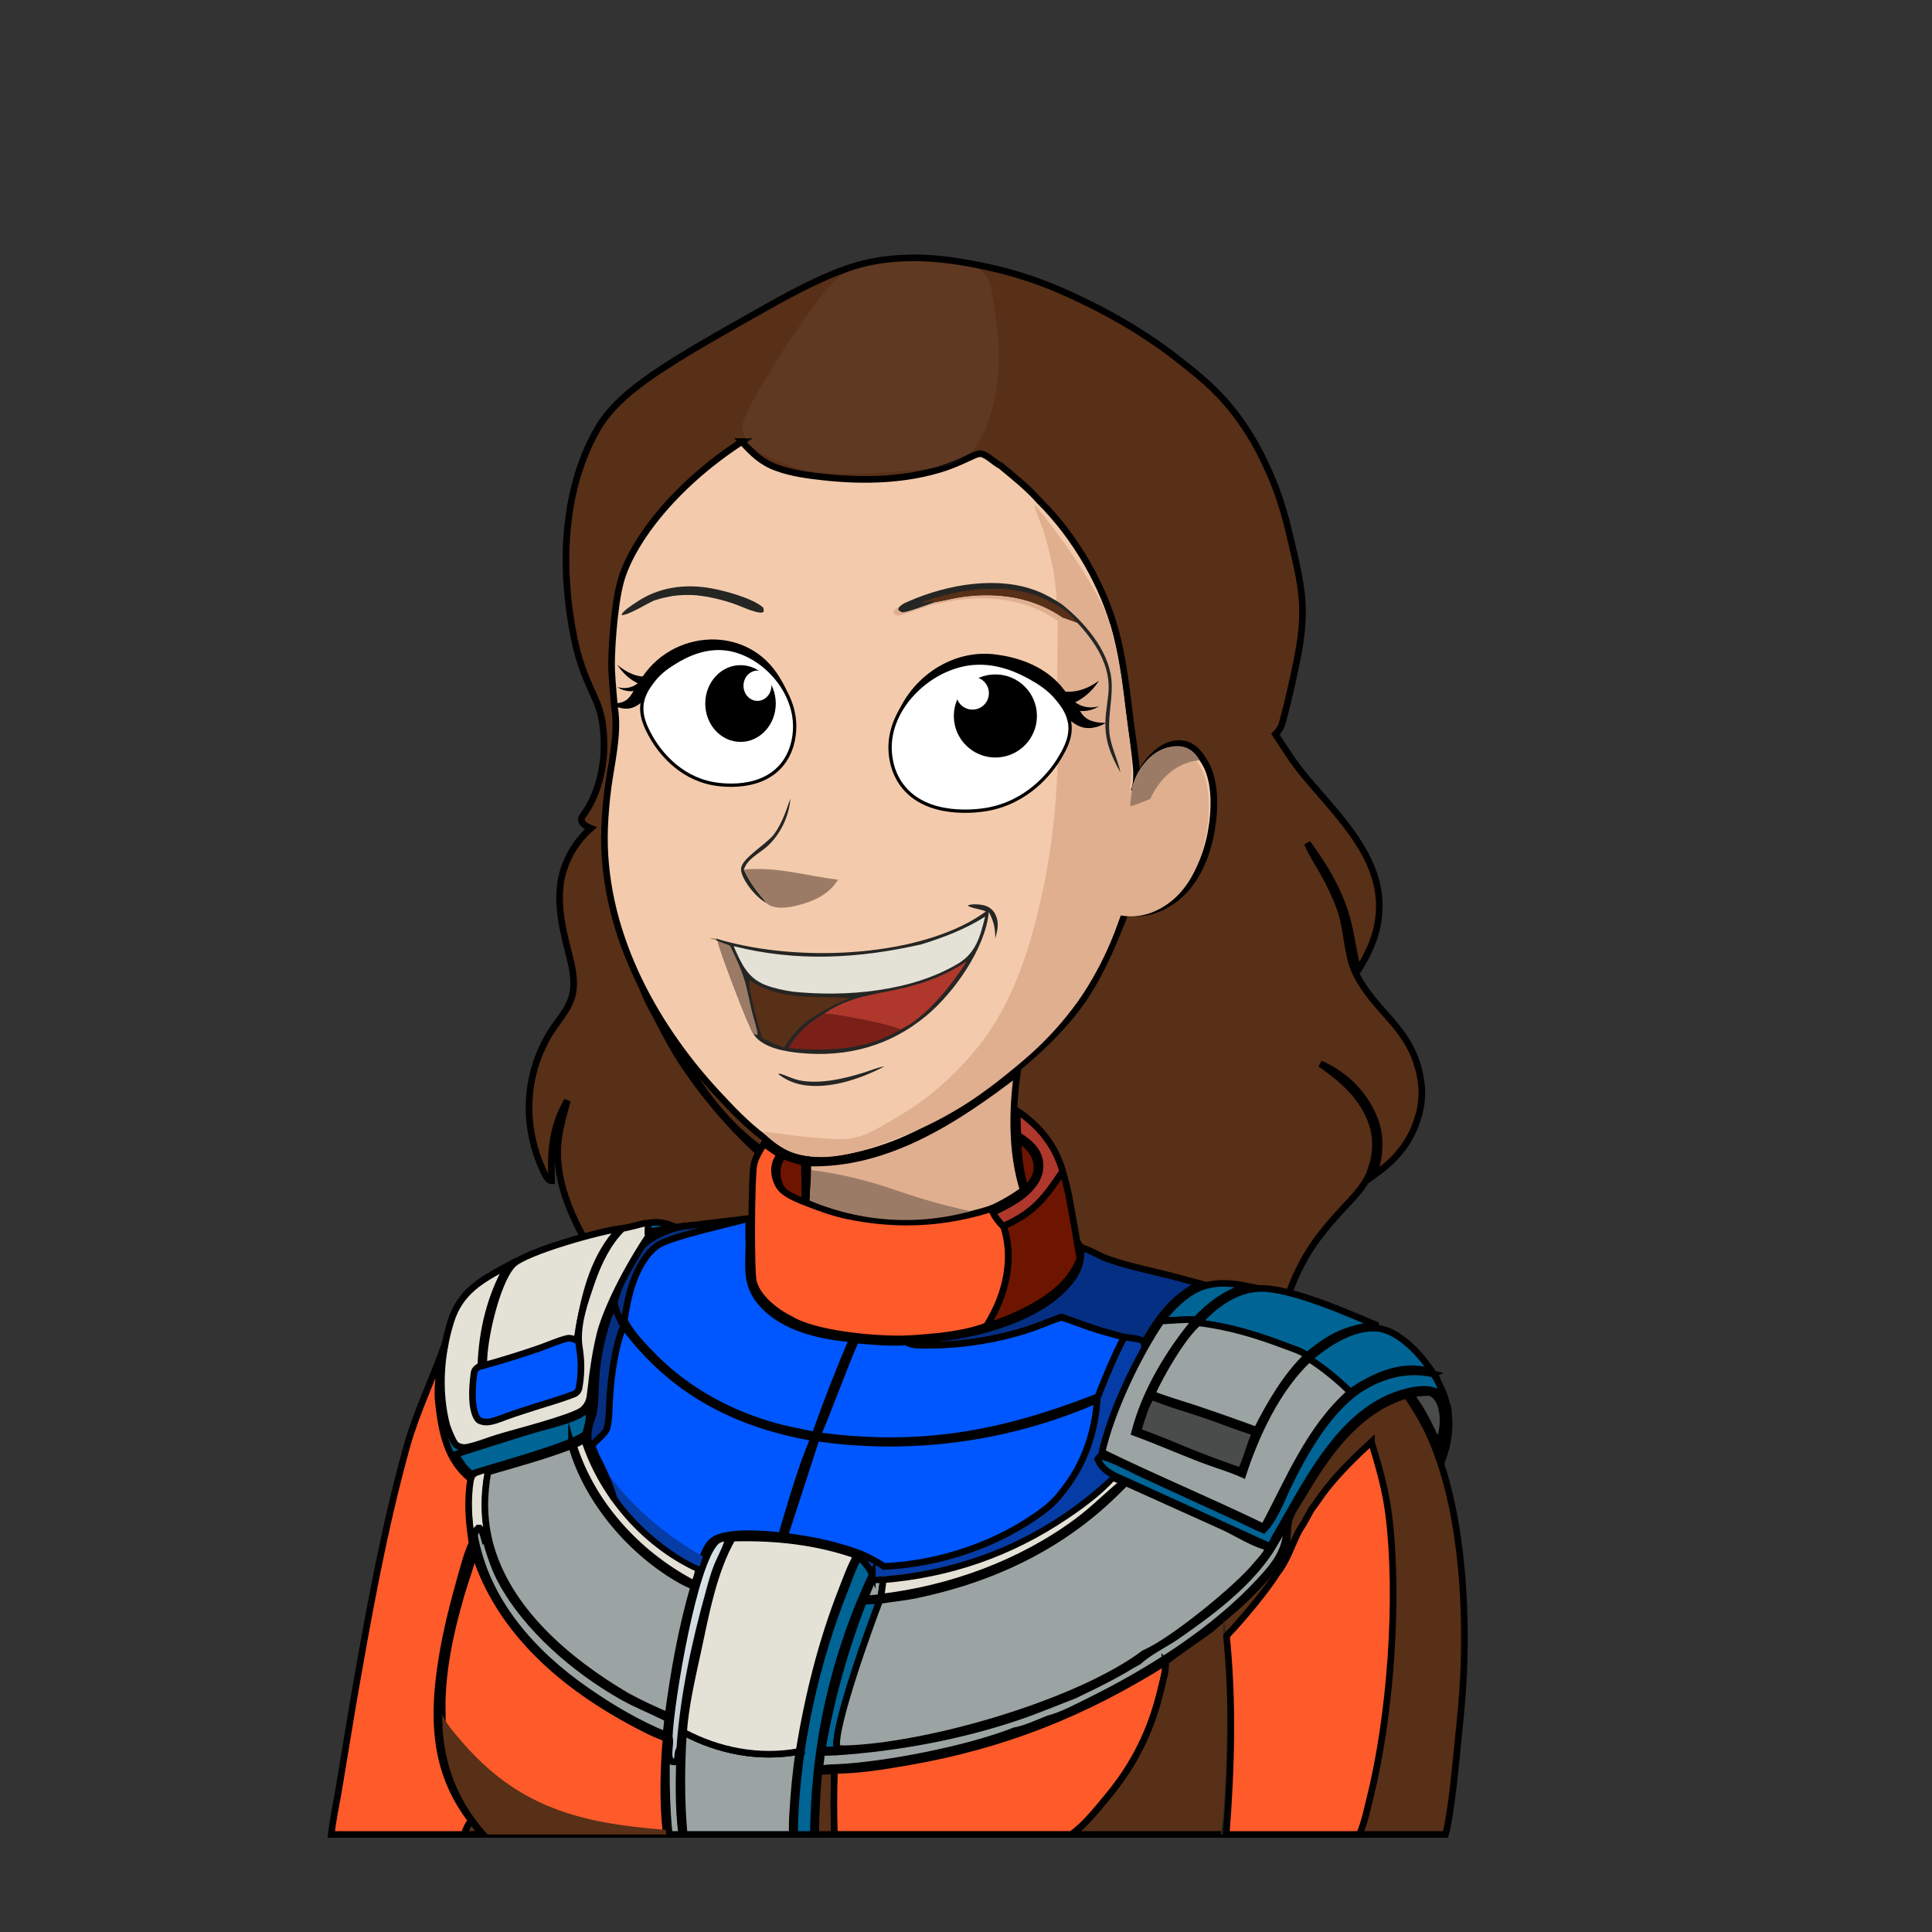 <svg width="292" height="292" viewBox="0 0 292 292" fill="none" xmlns="http://www.w3.org/2000/svg">
<rect x="0" y="0" width="292" height="292" fill="#333333" stroke="none"/>
<g clip-path="url(#clip0_273_1202)">
<mask id="mask0_273_1202" style="mask-type:luminance" maskUnits="userSpaceOnUse" x="0" y="0" width="292" height="292">
<path d="M292 0H0V292H292V0Z" fill="white"/>
</mask>
<g mask="url(#mask0_273_1202)">
<path d="M214.62 162.54C213.14 155.1 207.76 153.07 204.82 146.92C203.57 144.3 203.63 140.35 202.56 137.37C201.83 135.32 200.88 133.39 199.8 131.5C199.07 130.22 198.21 128.94 197.65 127.58C197.63 127.53 197.61 127.48 197.59 127.43C200.36 131.18 202.72 135.17 203.8 139.75C204.32 141.95 204.57 144.21 205.21 146.38L205.28 146.62C206.57 144.61 207.7 142.27 208.17 139.91C210.09 130.35 202.32 123.56 196.9 116.92C195.38 115.06 194.09 112.99 192.77 110.97C193.26 110.47 193.6 109.96 193.75 109.44C193.79 109.32 194.47 106.93 195.19 103.66C196.03 99.86 196.66 97.02 196.82 93.91C197.03 89.89 196.37 87.05 195.19 81.99C194.42 78.68 193.54 74.97 191.4 70.43C190.54 68.6 189.12 65.63 186.52 62.3C183.65 58.61 180.85 56.49 177.67 53.99C176.45 53.04 171.81 49.48 164.85 46.04C161.29 44.28 156.08 41.76 148.78 40.26C145.34 39.56 140.33 38.53 134.33 39.18C129.74 39.68 125.37 41.07 115.91 46.4C101.06 54.78 93.64 58.96 90.23 64.95C84.64 74.75 85.5 86.05 85.72 88.91C86.15 94.65 87.33 98.8 87.33 98.8C89.08 104.96 90.79 105.7 91.2 110.51C91.32 111.98 91.62 116.09 89.7 120.5C88.6 123.02 87.8 123.28 87.87 123.94C87.92 124.43 88.42 124.84 89.29 125.18C87.65 126.63 86.35 128.41 85.47 130.65C83.83 134.81 84.74 139.33 85.81 143.5C86.3 145.42 86.84 147.37 86.67 149.37C86.44 152.12 84.54 153.88 83.16 156.09C83.05 156.28 82.93 156.47 82.82 156.66C82.71 156.85 82.6 157.04 82.5 157.24C82.4 157.43 82.3 157.63 82.2 157.83C82.1 158.03 82.01 158.23 81.92 158.43C81.83 158.63 81.74 158.83 81.65 159.03C81.56 159.23 81.48 159.44 81.4 159.64C81.32 159.84 81.24 160.05 81.17 160.26C81.1 160.47 81.03 160.68 80.96 160.89C80.89 161.1 80.83 161.31 80.77 161.52C80.71 161.73 80.65 161.94 80.6 162.16C80.55 162.37 80.5 162.59 80.45 162.8C80.4 163.01 80.36 163.23 80.32 163.45C80.28 163.67 80.24 163.88 80.21 164.1C80.18 164.32 80.14 164.53 80.12 164.75C80.09 164.97 80.07 165.19 80.05 165.41C80.03 165.63 80.01 165.85 80 166.07C79.99 166.29 79.97 166.51 79.97 166.73C79.97 166.95 79.96 167.17 79.96 167.39C79.96 167.61 79.96 167.83 79.96 168.05C79.96 168.27 79.97 168.49 79.99 168.71C80 168.93 80.02 169.15 80.04 169.37C80.06 169.59 80.08 169.81 80.11 170.03C80.14 170.25 80.16 170.47 80.2 170.68C80.23 170.9 80.27 171.11 80.31 171.33C80.35 171.55 80.39 171.76 80.44 171.98C80.49 172.2 80.53 172.41 80.59 172.62C80.64 172.83 80.7 173.05 80.75 173.26C80.81 173.47 80.87 173.68 80.93 173.89C80.99 174.1 81.06 174.31 81.13 174.52C81.2 174.73 81.27 174.94 81.35 175.14C81.43 175.35 81.51 175.55 81.59 175.75C81.67 175.95 81.76 176.16 81.85 176.36C82.12 176.98 82.55 178.17 83.2 178.46H83.36V177.33C83.18 173.5 83.74 169.67 85.75 166.35C85.26 168.17 84.71 170 84.45 171.87C83.68 177.43 85.79 182.64 88.41 187.4C88.6 187.73 88.81 187.94 88.78 188.33C88.83 189.25 88.93 190.12 89.23 191C91.47 190.2 94.05 190.02 96.18 188.98C98.19 188.01 98.38 186.91 100.38 186.02C101.96 185.31 102.86 185.39 106.42 185.06C111.08 184.63 113.43 184.4 114.52 183.64C115.63 182.86 117.21 181.09 117.45 176.46C112.03 172.38 105.84 165.12 102.28 159.28C100.71 156.71 99.44 154 97.98 151.37C94.12 142.54 92.58 135.15 93.42 126.05C95.62 150.88 106.75 172.72 122.61 177.51C132.25 180.42 143.93 179.29 155.72 170.79C155.68 171.71 156.47 170.72 156.42 171.64C157.09 172.16 157.83 172.87 158.5 173.82C160.63 176.85 160.47 180.2 160.35 181.44C160.65 183.09 161.39 185.83 163.39 188.52C165.48 191.32 167.86 192.6 170.59 194.07C172.9 195.32 177.95 196.81 183.58 197.74C184.98 197.97 186.51 197.57 187.93 197.63C189.85 197.71 191.82 198.18 193.75 198.34C195.02 194.71 196.26 191.37 198.46 188.17C199.64 186.45 200.98 184.85 202.38 183.31C203.84 181.7 205.63 180.03 206.65 178.1C207.19 177.08 207.45 176.05 207.72 174.94C207.9 173.66 207.97 172.43 207.72 171.15C206.84 166.57 203.22 163.27 199.55 160.78C202.68 162.17 205.17 164.32 206.87 167.31C208.88 170.86 208.75 173.8 207.68 177.62C210.42 175.67 212.53 173.49 213.82 170.33C214.87 167.75 215.17 165.26 214.62 162.53V162.54Z" fill="#582F17" stroke="black"/>
<path d="M218.47 211.62L218.12 212.17L218.31 212.88L218.44 213.84L218.91 213.52C218.91 213.2 218.83 212.87 218.78 212.55L218.47 211.62Z" fill="#9BA4A2" stroke="black" stroke-miterlimit="10"/>
<path d="M68.22 217.36C67.9 216.77 67.62 216.19 67.38 215.56C67.46 216.55 67.6 217.47 67.97 218.4C68.14 218.8 68.3 219.22 68.52 219.59C69.1 219.36 69.72 219.16 70.26 218.87C70 218.75 70.1 218.77 69.84 218.74C69.58 218.7 69.32 218.67 69.05 218.64C68.59 218.4 68.42 217.82 68.21 217.37L68.22 217.36Z" fill="#006495"/>
<path d="M71.23 275.13C70.7 275.79 70.39 276.45 70.16 277.25H72.78L71.23 275.13Z" fill="#582F17" stroke="black" stroke-miterlimit="10"/>
<path d="M89.521 207.05C89.131 207.78 88.821 208.46 88.701 209.3L88.381 210.56L88.041 211.62L87.931 213.18C88.241 213 88.611 212.87 88.941 212.72C89.041 212.13 89.101 211.52 89.171 210.93L89.211 209.8L89.321 208.93L89.511 207.05H89.521Z" fill="#9BA4A2"/>
<path d="M218.921 213.52L218.451 213.84C218.621 215.68 218.201 217.11 217.551 218.8C217.681 219.41 217.841 220.01 217.991 220.62C218.851 218.28 219.191 216 218.921 213.52Z" fill="url(#paint0_linear_273_1202)" stroke="black" stroke-miterlimit="10"/>
<path d="M102.18 185.51C100.67 184.78 99.26 184.55 97.62 184.93C97.78 185.38 97.52 185.9 97.37 186.34C98.92 185.94 100.6 185.79 102.18 185.51Z" fill="#006495" stroke="black" stroke-miterlimit="10"/>
<path d="M133.49 238.77H131.85L130.66 241.66C131.46 241.58 132.32 241.57 133.1 241.41C133.29 240.55 133.37 239.64 133.49 238.77Z" fill="#9BA4A2" stroke="black" stroke-miterlimit="10"/>
<path d="M73.33 222.47C72.87 222.67 72.09 222.91 71.81 223.33C70.79 224.84 71.44 230.3 71.72 232.12C71.85 231.55 71.82 231.37 72.26 230.96H72.48C72.91 231.41 73.01 231.91 73.18 232.51L73.29 232.39C72.72 229.09 72.62 225.76 73.32 222.47H73.33Z" fill="#E4E1D7"/>
<path d="M154 172.14C153.65 173.47 154.37 178.16 154.95 179.52C155.29 179.47 155.57 179.09 155.82 178.85C156.49 177.95 156.86 177.02 156.69 175.89C156.44 174.18 155.28 173.14 154 172.14Z" fill="#6D1500" stroke="black"/>
<path d="M215.93 210.44C214.98 210.48 214.08 210.56 213.15 210.73C214.64 212.63 215.71 214.75 216.74 216.92L217.28 218.26C217.46 217.85 217.64 217.43 217.78 216.99C218.26 215.43 218.25 213.05 217.42 211.62C217.05 210.99 216.65 210.62 215.94 210.44H215.93Z" fill="#4A4C4C" stroke="black" stroke-miterlimit="10"/>
<path d="M101.151 262.47C100.391 264.85 100.781 274.44 101.151 277.26H103.031C102.481 272.99 102.611 268.55 102.751 264.26C102.301 264.89 102.581 265.53 102.261 266.19C101.891 266.36 101.841 266.29 101.441 266.17C100.771 265.4 101.391 263.73 101.191 262.67C101.181 262.6 101.161 262.54 101.151 262.47Z" fill="#9BA4A2" stroke="black" stroke-miterlimit="10"/>
<path d="M118.481 174.75C118.191 174.83 118.161 174.92 118.001 175.16C117.461 176.01 117.331 177.28 117.561 178.25C117.971 180.03 119.321 181.05 120.801 181.95L121.291 182.17L121.501 182.07C121.801 180.06 121.571 177.73 121.571 175.68C120.511 175.42 119.501 175.12 118.471 174.75H118.481Z" fill="#6D1500" stroke="black"/>
<path d="M126.14 267.59C125.35 267.67 124.57 267.72 123.77 267.72C123.47 270.89 123.31 274.07 123.29 277.26H126.12C126.02 274.02 126.01 270.83 126.14 267.59Z" fill="#582F17" stroke="black" stroke-miterlimit="10"/>
<path d="M172.89 203.04L172.82 202.73C172.2 202.28 170.68 202.23 169.89 202.11C169.18 203.41 168.45 204.89 167.77 206.55C166.98 208.48 166.39 210.28 165.95 211.91C166.44 211.53 167.07 211.11 167.86 210.74C168.48 210.45 169.06 210.25 169.56 210.11C170.02 208.94 170.55 207.7 171.15 206.43C171.72 205.23 172.3 204.1 172.88 203.05L172.89 203.04Z" fill="#053CA6"/>
<path d="M188.49 194.38C185.43 193.76 182.51 193.63 179.81 195.44C178.15 196.55 176.69 198.06 175.5 199.66C177.25 199.56 179.01 199.4 180.76 199.46C183.06 197.03 185.3 195.46 188.49 194.38Z" fill="#006495" stroke="black" stroke-miterlimit="10"/>
<path d="M113.08 184.17C109.83 184.56 106.57 184.95 103.32 185.34C101.74 185.63 100.52 186.12 99.71 186.52C99.1 186.82 98.37 187.17 97.57 187.85C96.67 188.6 96.14 189.34 95.88 189.76C94.4 192.13 93.28 195.02 92.59 197.72C93.38 198.42 93.6 199.49 94.39 200.15C94.79 197.29 95.46 194.28 96.92 191.75C97.57 190.62 98.41 189.52 99.53 188.81C101.49 187.55 110.2 185.63 113.17 184.83C113.14 184.62 113.11 184.4 113.09 184.19L113.08 184.17Z" fill="#052F82" stroke="black"/>
<path d="M132.97 241.91C132.15 241.94 131.32 241.95 130.5 242.02C127.71 249.18 125.54 256.92 124.25 264.51C125.31 264.47 126.55 264.54 127.59 264.32C127.21 264.32 126.87 264.28 126.5 264.21C125.84 261.33 131.63 245.34 132.97 241.91Z" fill="#006495" stroke="black" stroke-miterlimit="10"/>
<path d="M153.74 167.9C153.77 169.11 153.74 170.36 153.87 171.57C155.3 172.53 156.74 173.55 157.11 175.36C157.36 176.58 157.04 177.78 156.34 178.79C154.83 180.98 152.15 182.24 149.83 183.36C150.4 184 151 184.63 151.54 185.29L151.66 185.32C156.25 183.32 157.97 181.01 160.61 177.05C159.52 173.12 157.12 170.19 153.74 167.9Z" fill="#AF372C" stroke="black"/>
<path d="M88.31 217.57C87.79 217.92 87.23 218.16 86.66 218.42C89.49 227.36 96.26 234.72 104.41 239.12C104.7 239.23 104.65 239.28 104.96 239.14C105.34 238.55 105.44 237.81 105.6 237.13C105.14 236.93 104.69 236.71 104.24 236.48C96.81 232.62 90.86 225.53 88.32 217.57H88.31Z" fill="#E4E1D7" stroke="black" stroke-miterlimit="10"/>
<path d="M102.74 264.26C103.3 256.27 105.02 248.36 107.16 240.65C107.53 239.3 107.91 237.88 108.44 236.58C108.89 235.5 109.49 234.44 109.86 233.33C109.97 233.01 110.05 232.85 109.99 232.52C109.82 232.48 109.8 232.46 109.59 232.47C109.12 232.48 108.6 232.66 108.25 232.98C104.83 236.17 101.34 257.32 101.15 262.48C101.16 262.55 101.18 262.61 101.19 262.68C101.39 263.74 100.76 265.41 101.44 266.18C101.84 266.3 101.88 266.38 102.26 266.2C102.58 265.53 102.3 264.9 102.75 264.27L102.74 264.26Z" fill="url(#paint1_linear_273_1202)" stroke="black" stroke-miterlimit="10"/>
<path d="M88.51 216.7C88.83 215.59 89.28 213.84 88.95 212.72C88.49 213.39 87.72 213.8 87 214.12C84.85 215.06 82.39 215.55 80.14 216.24C76.37 217.38 72.62 218.61 68.86 219.8C69.22 220.48 69.69 221.1 70.12 221.74C70.46 222.11 70.83 222.46 71.2 222.81C74.5 221.63 86.58 218.51 88.52 216.7H88.51Z" fill="#006495" stroke="black" stroke-miterlimit="10"/>
<path d="M168.151 223.33C166.051 225.62 163.561 227.46 160.991 229.18C152.671 234.77 143.491 237.95 133.491 238.76C133.371 239.63 133.291 240.54 133.101 241.4C143.681 240.15 154.271 236.3 162.861 229.93C165.341 228.09 167.451 225.89 169.851 223.97L168.151 223.33Z" fill="#E4E1D7" stroke="black" stroke-miterlimit="10"/>
<path d="M73.291 232.39L73.181 232.51C73.011 231.92 72.911 231.41 72.481 230.95H72.261C71.821 231.37 71.841 231.55 71.721 232.13C73.531 242.11 80.541 249.9 88.661 255.53C92.421 258.14 96.401 260.49 100.641 262.23C100.731 261.41 100.841 260.58 100.911 259.76L100.771 259.69C98.521 258.52 96.171 257.64 93.951 256.37C86.941 252.38 79.641 246.14 75.781 239C74.931 237.44 74.331 235.75 73.801 234.05C73.641 233.54 73.531 232.86 73.301 232.38L73.291 232.39Z" fill="#9BA4A2" stroke="black" stroke-miterlimit="10"/>
<path d="M216.5 207.37C216.07 206.74 215.62 206.14 215.15 205.55C213.58 203.58 210.79 200.98 208.16 200.75C204.46 200.43 200.46 203.05 197.83 205.37C200.03 206.74 202.25 208.58 204.09 210.41C205.04 209.74 205.99 209.14 207.03 208.62C210.06 207.09 213.19 206.29 216.5 207.37Z" fill="#006495" stroke="black" stroke-miterlimit="10"/>
<path d="M174.13 211.09C173.29 211.63 172.31 215.24 171.96 216.38C174.62 217.24 177.22 218.41 179.81 219.46C182.36 220.47 184.93 221.43 187.53 222.33C188.44 220.51 188.86 218.38 189.76 216.51C187.11 215.71 184.5 214.65 181.88 213.75C179.31 212.87 176.62 212.16 174.13 211.09Z" fill="#4A4C4C" stroke="black" stroke-miterlimit="10"/>
<path d="M169.45 209.9C168.25 210.62 166.94 211.15 165.66 211.71C165.31 214.44 162.29 222.81 160.79 225.15C160.04 226.32 159.04 227.29 157.94 228.12C151.12 233.34 142.16 236.36 133.61 236.74C132.56 236 131.72 235.35 130.44 235.08C131.37 236.16 131.93 236.9 132.14 238.34C145.86 237.49 157.77 232.52 167.85 223.13C167.02 222.7 166.42 222.11 165.79 221.44C166.21 217.4 167.89 213.6 169.45 209.89V209.9Z" fill="#053CA6"/>
<path d="M87.2 210.04C87.32 208.67 87.84 203.92 87.13 202.95C87.09 202.9 86.71 202.66 86.67 202.6C86.24 202.56 85.43 202.6 85.02 202.72C82.05 203.57 79.61 204.67 76.63 205.51C75.52 205.83 73.12 206.28 72.2 206.93C71.8 207.21 71.88 208.32 71.84 208.78C71.73 209.93 71.79 213.49 72.16 214.45C72.68 214.78 73.35 214.63 73.93 214.5C76.04 214.01 78.48 213.1 80.56 212.43L81.53 212C81.91 211.85 82.31 211.72 82.7 211.58C84.05 211.07 86.39 211.09 87.2 210.04Z" fill="#0057FF"/>
<path d="M131.84 237.96C131.28 236.82 130.74 236.11 129.75 235.33C128.92 236.85 128.35 238.59 127.71 240.2C123.39 251.01 120.58 263.41 120.13 275.05L120.11 277.26H122.94C122.94 276.41 122.96 275.57 122.99 274.72C123.02 273.87 123.06 273.03 123.11 272.18C123.16 271.33 123.22 270.49 123.3 269.65C123.37 268.81 123.46 267.97 123.55 267.12C123.65 266.28 123.76 265.44 123.87 264.6C123.99 263.76 124.12 262.93 124.26 262.09C124.4 261.26 124.55 260.42 124.72 259.59C124.88 258.76 125.06 257.93 125.25 257.11C125.44 256.28 125.63 255.46 125.84 254.64C126.05 253.82 126.27 253 126.5 252.19C126.73 251.38 126.97 250.57 127.23 249.76C127.48 248.95 127.75 248.15 128.02 247.35C128.29 246.55 128.58 245.75 128.88 244.96C129.18 244.17 129.48 243.38 129.8 242.59C130.12 241.81 130.45 241.03 130.79 240.25C131.13 239.47 131.48 238.7 131.84 237.94V237.96Z" fill="#006495" stroke="black" stroke-miterlimit="10"/>
<path d="M207.89 200.22C203.58 198.4 194.67 194.47 190.14 194.74C186.58 194.95 183.38 197.36 181.11 199.93C185.67 200.47 189.98 201.77 194.26 203.4C195.37 203.82 196.62 204.21 197.6 204.88C201.02 201.98 203.47 200.8 207.89 200.23V200.22Z" fill="#006495" stroke="black" stroke-miterlimit="10"/>
<path d="M216.7 207.68C212.9 206.81 209.13 207.7 205.83 209.76C200.81 212.9 196.98 219.71 194.47 225C193.49 227.07 192.59 229.58 190.97 231.23C189.54 230.65 188.17 229.9 186.75 229.27L172.99 222.95C171.19 222.12 169.33 221.09 167.47 220.4C167.11 220.27 166.64 220.11 166.26 220.17C166.09 220.2 166 220.4 165.91 220.53C166.37 221.79 167.51 222.59 168.69 223.13L191.97 233.74C192.94 231.88 194.02 230.09 195.05 228.26C198.9 221.5 203.75 213.11 211.64 210.63C213.31 210.11 215.39 209.65 217.06 210.32C217.49 210.9 217.9 211.48 218.11 212.18L218.46 211.63C218.38 210.9 217.9 210.05 217.6 209.38C217.36 208.76 217.04 208.24 216.68 207.69L216.7 207.68Z" fill="#006495" stroke="black"/>
<path d="M194.48 230.08C193.49 231.72 192.63 233.47 191.52 235.04C188.06 239.92 182.84 243.82 177.95 247.21C176.18 248.44 173.84 249.56 172.26 250.95C172.21 251 172.16 251.04 172.11 251.09C171.33 251.5 170.58 251.94 169.84 252.41C167.41 253.8 164.91 255.01 162.38 256.22C159.45 257.35 156.56 258.57 153.58 259.57C144.85 262.49 135.51 264.18 126.34 264.81L124.18 264.88C124.1 265.7 124.01 266.51 123.87 267.33C124.67 267.25 125.48 267.14 126.28 267.15C133.72 266.84 146.42 264.34 153.34 261.58C155.04 261.27 156.85 260.4 158.47 259.77C160.5 259.25 162.71 258.05 164.6 257.12C173.77 252.59 183.38 246.54 190.38 239C192.98 236.2 194.61 234.06 194.48 230.08Z" fill="#9BA4A2" stroke="black" stroke-miterlimit="10"/>
<path d="M161.5 180.51C161.23 179.35 160.98 178.19 160.61 177.05C157.97 181.01 156.25 183.32 151.66 185.32C153.08 189.63 152.27 194.34 150.26 198.3C149.9 199.01 149.52 199.7 149.11 200.38C150.74 200.02 152.37 199.33 153.88 198.63C157.69 196.86 161.68 194.34 163.21 190.22C162.68 186.97 162.11 183.73 161.5 180.49V180.51Z" fill="#6D1500" stroke="black"/>
<path d="M175.72 192.52C172.98 191.84 170.12 191.24 167.46 190.29C166.08 189.8 164.79 188.92 163.39 188.54C163.47 191.26 162.73 192.67 160.89 194.62C156.59 199.18 148.38 201.51 142.26 202.23C140.54 202.43 138.59 202.43 136.91 202.81C137.06 202.9 137.06 202.9 137.24 202.98C138.23 203.43 139.7 203.31 140.78 203.3C145.51 203.27 150.55 202.47 155.07 201.04C156.88 200.47 158.62 199.69 160.42 199.07C162.03 199.58 163.6 200.22 165.2 200.75C166.74 201.26 168.33 201.65 169.89 202.1C170.68 202.22 172.2 202.27 172.82 202.72L172.89 203.03C174.98 199.23 177.45 195.96 181.42 194.02L177.91 193.07L175.72 192.51V192.52Z" fill="#052F82" stroke="black"/>
<path d="M93.71 185.69C90.93 186 79.34 189.19 77.49 191.14C75 193.76 72.96 202.91 73.13 206.37C75.94 205.6 78.71 204.74 81.46 203.79C82.84 203.32 84.3 202.63 85.71 202.29C86.14 202.19 86.45 202.31 86.85 202.45C86.9 202.47 86.95 202.49 87 202.51C87.31 202.39 87.41 201.12 87.48 200.75C88.46 195.33 89.81 189.8 93.71 185.69Z" fill="#E4E1D7" stroke="black" stroke-miterlimit="10"/>
<path d="M120.75 264.71C114.75 265.83 108.64 264.64 103.3 261.8C102.97 266.97 102.93 272.08 103.4 277.25H119.73C119.73 276.18 119.73 275.12 119.81 274.05C119.98 270.88 120.28 267.85 120.74 264.7L120.75 264.71Z" fill="#9BA4A2" stroke="black" stroke-miterlimit="10"/>
<path d="M181.12 199.92C178.72 201.96 175.41 207.71 174.09 210.69C176.09 211.51 178.2 212.09 180.26 212.77C183.5 213.85 186.72 214.98 189.92 216.17C191.96 212.18 194.36 208 197.61 204.87C196.63 204.2 195.38 203.82 194.27 203.4C189.99 201.77 185.68 200.47 181.12 199.93V199.92Z" fill="#9BA4A2" stroke="black" stroke-miterlimit="10"/>
<path d="M97.96 184.99C97.75 184.72 97.06 184.97 95.83 185.28C95.06 185.48 94.43 185.6 94.05 185.68C92.03 187.62 90.43 190.7 89.33 194C88.58 196.24 87.04 200.25 87.55 203.57C87.62 204.04 87.91 205.63 87.77 207.75C87.71 208.65 87.59 209.39 87.5 209.87C87.46 210 87.38 210.21 87.21 210.39C87.01 210.6 86.79 210.69 86.68 210.73C84.56 211.53 82.83 212.02 82.81 212.03C82.81 212.03 81.78 212.34 80.76 212.67C77.62 213.67 76.69 214.02 76.69 214.02C74.84 214.71 73.71 215.22 72.54 214.73C72.49 214.71 72.44 214.68 72.4 214.66C72.4 214.66 70.82 213.68 71.64 207.54C71.65 207.46 71.68 207.28 71.79 207.09C71.88 206.94 72 206.83 72.18 206.69C72.33 206.58 72.5 206.48 72.67 206.39C72.87 201.11 74.1 195.91 76.75 191.3C72.69 193.47 69.51 195.22 68.1 199.83C66.57 204.85 66.2 210.36 67.53 215.47C67.78 216.18 68.03 216.77 68.24 217.23C68.6 218 68.83 218.36 69.2 218.54C69.49 218.69 69.84 218.75 69.84 218.75C70.06 218.79 70.25 218.79 70.4 218.77C71.99 218.5 73.76 217.74 75.32 217.27C77.98 216.46 86.01 214.45 87.94 213.19C88.17 213.02 88.57 212.66 88.86 212.08C89.09 211.63 89.15 211.21 89.18 210.94L89.4 209.17C89.42 209.01 89.44 208.75 89.48 208.43C89.48 208.43 89.91 204.72 90.68 201.63C91.34 198.98 93.67 193.41 97.98 186.86C97.94 186.64 97.9 186.31 97.92 185.91C97.94 185.32 98.07 185.15 97.96 185.01V184.99Z" fill="#E4E1D7" stroke="black" stroke-miterlimit="10"/>
<path d="M153.751 162.18C144.601 169.18 134.091 176.14 122.081 175.77L122.111 177.67C122.021 179.04 121.931 180.4 121.851 181.77C125.471 183.35 128.701 184.1 131.081 184.49C132.871 184.78 135.191 185.03 137.901 184.98C141.291 184.92 144.141 184.42 146.271 183.9C149.231 183.21 152.201 181.66 154.651 179.88C152.891 174.31 152.951 167.93 153.751 162.18Z" fill="#E0AF90" stroke="black"/>
<path d="M180.761 199.46C179.011 199.4 177.251 199.56 175.501 199.66C171.931 204.93 167.951 213.29 166.551 219.5C174.631 223.44 182.931 226.9 191.021 230.81C194.841 223.64 197.871 215.94 204.091 210.41C202.251 208.58 200.031 206.75 197.831 205.37C193.081 209.83 189.831 216.73 187.851 222.84C185.811 221.92 183.601 221.31 181.511 220.5C178.151 219.2 174.861 217.76 171.481 216.52C173.091 210.28 176.671 204.39 180.751 199.46H180.761Z" fill="#9BA4A2" stroke="black"/>
<path d="M160.42 199.08C158.62 199.7 156.88 200.47 155.07 201.05C150.55 202.49 145.51 203.29 140.78 203.31C139.7 203.31 138.23 203.44 137.24 202.99C137.06 202.91 137.06 202.9 136.91 202.82C134.4 203 131.84 202.76 129.34 202.52C127.28 207.29 125.57 212.2 123.54 216.97C139.18 219.06 151.36 216.81 165.91 211.11C167.13 208.08 168.35 205 169.9 202.12C168.34 201.67 166.75 201.28 165.21 200.77C163.61 200.24 162.04 199.6 160.43 199.09L160.42 199.08Z" fill="#0057FF" stroke="black"/>
<path d="M129.471 235.09C123.391 232.95 117.101 232.29 110.701 232.47C107.781 237.56 106.641 244.12 105.411 249.79C104.541 253.78 103.621 257.72 103.311 261.81C108.641 264.65 114.761 265.83 120.761 264.72C122.111 256.45 124.111 248.32 127.151 240.51C127.861 238.69 128.531 236.81 129.481 235.1L129.471 235.09Z" fill="#E4E1D7" stroke="black" stroke-miterlimit="10"/>
<path d="M113.16 184.17C110.19 184.97 101.48 186.89 99.52 188.15C98.41 188.86 97.57 189.96 96.91 191.09C95.45 193.62 94.78 196.62 94.38 199.49C94.47 199.85 94.69 200.18 94.89 200.49C95.98 202.19 97.55 203.81 98.97 205.24C103.93 210.23 110.43 213.72 117.2 215.59C119.16 216.13 121.18 216.47 123.17 216.91C124.9 212.01 126.79 207.16 128.84 202.38C124.22 201.96 118.85 200.86 115.49 197.4C112.65 194.47 113.12 191.85 113.19 188.09C113.13 186.79 113.15 185.49 113.17 184.19L113.16 184.17Z" fill="#0057FF" stroke="black"/>
<path d="M176.16 251.21C163.76 259 151.56 263.83 137.1 266.33C133.54 266.95 129.75 267.56 126.13 267.58C126 270.82 126.01 274.01 126.11 277.25H161.94C163.95 275.86 165.81 273.46 167.38 271.58C171.48 266.66 174.02 261.5 175.48 255.25C175.77 254.01 176.27 252.47 176.15 251.2L176.16 251.21Z" fill="#FF5A2A" stroke="black" stroke-miterlimit="10"/>
<path d="M117.93 174.53C117.07 174.01 116.28 173.45 115.49 172.82C114.88 173.82 114.2 174.87 113.94 176.02C113.57 177.69 113.48 192.06 113.86 193.68C114.34 195.75 116.55 197.7 118.3 198.75C118.67 198.97 119.04 199.18 119.43 199.37C123.15 201.64 131.88 202.42 136.31 202.36C138.28 202.33 140.28 202.1 142.24 201.93C144.53 201.63 146.97 201.24 149.12 200.38C149.53 199.7 149.91 199.01 150.27 198.3C152.27 194.34 153.08 189.63 151.67 185.32L151.55 185.29C151.28 185.03 150.99 184.7 150.71 184.31C150.28 183.72 149.99 183.16 149.8 182.69C145.12 184.19 141.07 184.61 138.22 184.69C136.9 184.73 133.47 184.77 129.19 183.98C126.26 183.44 124.63 182.82 122.11 181.87C119.12 180.74 118.06 180.01 117.52 178.85C117.39 178.57 116.7 177.1 117.3 175.56C117.48 175.09 117.74 174.74 117.93 174.52V174.53Z" fill="#FF5A2A" stroke="black"/>
<path d="M93.17 198.3C92.99 198.46 92.83 198.61 92.62 198.74L92.69 198.95C92.45 198.95 92.22 198.95 91.99 198.97C91.51 199.75 91.37 200.82 91.16 201.7C90.06 206.32 89.8 210.06 89.32 214.72C89.22 215.73 88.83 217.05 88.93 218.02C88.96 218.26 89.09 218.52 89.18 218.73C90.21 221.27 91.32 223.95 93.11 226.07C95.92 230.24 101.09 234.76 105.74 236.77L106.26 235.24C106.61 234.34 106.98 233.44 107.77 232.84C109.73 231.32 115.61 231.85 118.1 232.1C119.48 227.44 121.12 221.69 123.02 217.3C111.17 215.27 101.52 210.23 94.26 200.4C93.83 199.74 93.52 199.02 93.19 198.31L93.17 198.3Z" fill="#0057FF" stroke="black"/>
<path d="M92.7 223.83C92.56 223.64 92.41 223.46 92.27 223.27C91.54 222.3 90.87 221.34 90.25 220.38C90.04 221.72 93.16 224.78 93.1 226.07C95.91 230.24 101.08 234.76 105.73 236.77L106.25 235.24C103.15 233.51 99.52 231.03 95.98 227.49C94.75 226.25 93.66 225.02 92.7 223.83Z" fill="#053CA6"/>
<path d="M92.861 197.06C92.571 197.7 92.281 198.33 91.991 198.97C91.821 199.47 91.491 200.45 91.161 201.7C89.301 208.72 90.551 211.7 89.321 214.72C89.151 215.14 88.761 216.45 88.931 218.02C88.971 218.37 89.121 218.61 89.181 218.74C90.071 220.76 92.411 225.67 92.791 226.47C92.481 225.47 92.101 224.39 91.621 223.26C91.141 222.11 90.631 221.08 90.131 220.15C89.921 219.62 89.701 219.1 89.491 218.57C89.511 218.09 91.501 216.81 91.751 215.82C92.131 214.31 92.061 212.52 92.171 210.96C92.391 207.81 92.991 203.3 94.251 200.39C94.061 200.08 93.861 199.74 93.681 199.36C93.271 198.52 93.021 197.72 92.871 197.05L92.861 197.06Z" fill="#052F82" stroke="black"/>
<path d="M165.83 211.56C160.85 213.74 153.73 216.24 144.88 217.43C136.16 218.6 128.73 218.1 123.39 217.33L118.58 232.16C120.01 232.35 121.44 232.57 122.87 232.84C125 233.25 126.58 233.71 127.09 233.86C128.07 234.14 128.68 234.32 129.46 234.61C130.5 235 131.95 235.65 133.61 236.75C142.15 236.37 151.12 233.35 157.94 228.13C159.65 226.82 160.79 225.16 160.79 225.16C164.72 220.2 165.61 214.7 165.83 211.57V211.56Z" fill="#0057FF" stroke="black"/>
<path d="M86.39 218.51C82.28 220.08 77.96 221.25 73.74 222.48C73.09 226.11 73.08 229.62 74.01 233.21C76.66 243.4 85.94 251.15 94.68 256.3C96.73 257.43 98.83 258.39 100.97 259.31C101.84 252.7 103 246.19 104.86 239.77C104.26 239.54 103.68 239.27 103.12 238.96C95.54 234.77 88.77 226.89 86.39 218.49V218.51Z" fill="#9BA4A2" stroke="black" stroke-miterlimit="10"/>
<path d="M71.13 223.52C67.51 220.63 66.75 216.31 66.26 211.96C65.93 209.03 66.72 205.75 67.3 202.98C65.58 207.99 62.94 213.4 61.51 218.51C57.93 231.38 55.61 244.49 53.32 257.63L51.22 270.32C50.84 272.61 50.31 274.95 50.07 277.26H70.16C70.39 276.45 70.7 275.79 71.23 275.14C65.98 268.29 65.4 260.9 66.49 252.67C67.13 247.88 68.24 243.37 69.55 238.73C70.07 236.9 70.55 234.94 71.35 233.22C70.82 229.95 70.6 226.82 71.13 223.53V223.52Z" fill="#FF5A2A" stroke="black"/>
<path d="M100.67 262.69C99.12 262.19 97.64 261.42 96.2 260.66C85.33 254.94 75.43 246.62 71.68 234.52C71.16 236.68 70.34 238.81 69.72 240.95C68.03 246.7 66.64 253.09 66.85 259.1C66.76 265.99 69.01 272.14 73.7 277.26H100.71L100.63 276.57C100.15 272.15 100.3 267.13 100.67 262.69Z" fill="#FF5A2A" stroke="black" stroke-miterlimit="10"/>
<path d="M66.841 259.1C66.751 265.99 69.001 272.14 73.691 277.26H100.7L100.62 276.57C94.281 276.02 88.311 275.33 82.4 272.77C77.141 270.49 73.091 267.12 69.41 262.78C68.49 261.69 67.371 260.44 66.841 259.1Z" fill="#582F17"/>
<path d="M170.15 224.11C169.83 224.39 169.53 224.69 169.23 224.99C160.75 233.58 150.23 238.59 138.5 241.05C136.66 241.44 134.81 241.59 132.97 241.9C131.63 245.33 125.83 261.32 126.5 264.2C126.88 264.27 127.21 264.3 127.59 264.31C140.1 263.99 162.85 257.46 172.97 249.86C177.07 248.15 187.12 239.98 189.93 236.47C190.47 235.84 191.2 235.1 191.56 234.35C191.7 234.06 191.65 234.1 191.55 233.82C189.4 233.31 186.95 231.7 184.91 230.76L170.16 224.11H170.15Z" fill="#9BA4A2" stroke="black"/>
<path d="M212.59 210.84C211.06 211.35 209.64 211.94 208.26 212.79C203.22 215.9 199.78 221.05 196.82 226.06C196.18 227.14 195.33 228.27 194.92 229.46C194.47 230.75 194.72 232.23 194.39 233.58L194.35 233.75C193.82 234.78 193.28 235.83 192.63 236.79C189.37 240.97 186.88 242.88 182.98 246.24C181.84 247.12 176.64 250.63 176.15 251.21C176.27 252.48 175.77 254.02 175.48 255.26C174.02 261.51 171.48 266.66 167.38 271.59C165.81 273.47 163.95 275.87 161.94 277.26H218.47C218.62 276.74 218.74 276.22 218.83 275.7C219.56 271.65 219.93 267.47 220.34 263.38C220.69 259.94 221.05 256.47 221.21 253.02C221.71 241.62 220.79 227.02 215.93 216.57C214.99 214.56 213.83 212.68 212.58 210.85L212.59 210.84Z" fill="#582F17" stroke="black"/>
<path d="M184.97 244.68C184.87 245.53 184.89 246.38 184.9 247.22C185.97 250.81 185.39 273.51 184.48 277.25H185.32C186.11 267.31 186.38 257.22 185.37 247.28C185.17 246.44 185.09 245.53 184.97 244.67V244.68Z" fill="#252624"/>
<path d="M207.27 217.93C204.91 220.1 202.56 222.4 200.55 224.92C199.72 225.95 199.03 227.08 198.21 228.12C197.62 229.15 197.08 230.27 196.4 231.24C195.25 233.39 194.6 235.8 193.06 237.72C191.48 240.3 187.67 244.85 185.53 247.08C185.41 247.21 185.45 247.15 185.37 247.29C186.38 257.22 186.11 267.32 185.32 277.26H205.45C206.21 275.58 206.6 273.56 207.05 271.78C210.14 259.44 211.46 241.68 209.9 229.02C209.43 225.2 208.39 221.61 207.27 217.94V217.93Z" fill="#FF5A2A" stroke="black"/>
<path d="M112.121 66.74C101.561 73.62 95.341 82.21 93.781 87.96C92.781 91.64 92.321 99.16 92.451 101.38C92.491 102.16 92.551 103.01 92.551 103.01C92.671 104.72 92.811 106.12 92.901 107.04C93.511 110.88 92.411 115.22 91.891 119.06C91.631 121.07 91.461 123.08 91.381 125.1C90.821 140.19 98.411 154.51 108.461 165.33C110.601 167.63 112.781 169.93 115.291 171.82C116.521 172.95 117.871 173.99 119.441 174.6C124.401 176.52 132.181 174.25 136.811 172.22C145.911 168.22 158.231 159.18 163.801 150.91C166.511 146.88 168.371 142.36 170.121 137.85C172.731 138.32 175.061 137.63 177.211 136.14C180.591 133.8 182.361 129.6 183.061 125.68C183.651 122.4 183.841 117.73 181.851 114.84C181.111 113.69 180.301 112.72 178.881 112.44C177.611 112.19 176.351 112.66 175.321 113.4C173.681 114.57 172.431 116.39 171.941 118.33C171.871 118.59 171.831 119.25 171.561 119.29L171.511 119.26C171.771 118.42 171.801 117.28 171.761 116.4C171.561 113.67 171.071 110.88 170.741 108.16C170.241 104.02 169.771 99.89 168.731 95.85C166.841 88.51 162.521 81.08 157.131 75.74C155.391 73.75 153.281 72.08 151.251 70.4C150.361 69.95 149.651 69.16 148.741 68.73C148.181 68.47 147.931 68.57 147.371 68.76C145.911 69.43 144.441 70.13 142.921 70.65C137.151 72.59 130.641 72.77 124.661 72.12C122.191 71.85 119.671 71.54 117.331 70.67C115.021 69.81 113.751 68.51 112.111 66.74H112.121Z" fill="#F3CBAC" stroke="black"/>
<path d="M108.31 141.87C107.93 141.81 107.68 141.79 107.29 141.86C107.6 141.97 107.87 142.01 108.2 142.05L108.31 141.87Z" fill="#A4864E"/>
<path d="M133.661 161.18C132.661 161.32 131.561 161.8 130.591 162.1C127.641 163.01 124.411 163.79 121.301 163.37C119.791 163.16 118.621 162.38 117.641 162.23L117.781 162.46C118.541 162.99 119.271 163.41 120.171 163.69C124.411 165.02 129.911 163.16 133.661 161.18Z" fill="#252624"/>
<path d="M112.431 131.43C112.941 129.79 114.791 128.98 115.991 127.89C117.921 126.14 119.301 123.31 119.451 120.7C118.801 122.57 118.171 124.48 116.981 126.09C115.891 127.55 112.261 129.63 112.021 131.16C111.941 131.67 112.161 132.24 112.381 132.69C113.101 134.12 114.421 135.67 115.791 136.47C115.711 136.27 115.751 136.34 115.621 136.18C114.371 134.7 113.231 133.21 112.431 131.44V131.43Z" fill="#252624"/>
<path d="M115.42 92.48C115.44 92.2 115.42 92.09 115.35 91.83C113.79 90.42 109.62 89.31 107.58 88.93C103.56 88.19 99.47 88.72 96.06 91.1C95.54 91.46 94.05 92.36 93.94 92.97C95.05 92.97 97.7 91.26 98.86 90.76L100.1 90.39C100.62 90.28 101.14 90.17 101.67 90.07C102.88 89.91 104.06 89.88 105.27 89.97C107.19 90.18 109.02 90.61 110.85 91.23C111.93 91.6 113.8 92.5 114.87 92.59C115.09 92.61 115.22 92.56 115.41 92.48H115.42Z" fill="#252624"/>
<path d="M126.681 132.95C121.731 132.38 117.521 130.94 112.431 131.43C113.241 133.2 114.371 134.7 115.621 136.17C115.751 136.33 115.711 136.26 115.791 136.46C115.921 136.57 116.041 136.68 116.181 136.76C117.381 137.44 119.171 137.18 120.461 136.86C122.951 136.25 125.321 135.19 126.671 132.93L126.681 132.95Z" fill="#9C7B66"/>
<path d="M150.43 141.85C150.75 140.6 151.05 139.53 150.48 138.29C150.44 138.2 150.4 138.12 150.35 138.04C150.3 137.96 150.25 137.88 150.2 137.81C150.14 137.73 150.08 137.66 150.02 137.59C149.96 137.52 149.89 137.46 149.82 137.4C149.75 137.34 149.68 137.28 149.6 137.23C149.52 137.18 149.44 137.13 149.36 137.08C149.28 137.03 149.19 136.99 149.11 136.96C149.03 136.93 148.94 136.89 148.85 136.87C148.23 136.68 146.84 136.55 146.24 136.87C146.98 137.33 148.15 137.36 149.01 137.77C148.15 138.36 147.26 138.94 146.34 139.43C136.09 144.91 119.27 145.23 108.31 141.88L108.2 142.06L108.48 142.24C108.69 143.55 113.32 155.7 113.9 156.3C113.96 156.41 113.97 156.43 114.06 156.55C115.49 158.41 118.74 158.94 120.92 159.15C128 159.84 134.5 158.09 139.99 153.53C144.14 150.09 148.93 143.35 149.45 137.83C150.21 139.31 150.41 140.2 150.43 141.87V141.85Z" fill="#252624"/>
<path d="M110.35 142.93L108.48 142.23C108.69 143.54 113.32 155.69 113.9 156.29C114.11 156.35 114.31 156.39 114.52 156.42C114.39 155.25 113.94 154.08 113.66 152.94C113.25 151.27 112.97 149.55 112.45 147.9C111.92 146.18 111.1 144.56 110.35 142.93Z" fill="#9C7B66"/>
<path d="M136.13 155.59C134.37 154.76 126.62 153.24 124.59 153.18C122.21 154.57 120.57 156.03 119.15 158.41C125.04 158.92 130.94 158.75 136.14 155.59H136.13Z" fill="#7B2018"/>
<path d="M113.401 148.21L113.281 148.27C113.001 149.21 114.781 155.6 115.171 156.85C116.241 157.46 117.361 157.91 118.501 158.36C119.711 156.45 120.731 155.17 122.631 153.89C124.521 152.68 126.381 151.63 128.491 150.86C123.091 150.41 118.281 151.4 113.391 148.21H113.401Z" fill="#582F17"/>
<path d="M146.681 183.06C145.861 182.88 144.651 182.61 143.191 182.24C138.051 180.93 135.511 179.84 132.061 178.82C129.921 178.19 126.711 177.37 122.601 176.84C122.571 177.39 122.531 178.26 122.511 178.81C122.471 179.68 122.431 180.58 122.391 181.45C125.041 182.58 129.211 183.98 134.491 184.32C139.681 184.65 143.931 183.82 146.691 183.06H146.681Z" fill="#9C7B66"/>
<path d="M146.11 145.32C143.07 147.29 140.06 148.5 136.52 149.33C132.11 150.37 128.49 150.53 124.59 153.18C126.62 153.24 134.37 154.76 136.13 155.59C140.04 153.71 143.8 148.92 146.11 145.32Z" fill="#AF372C"/>
<path d="M148.89 138.54C145.89 140.43 142.65 141.68 139.28 142.72C129.76 144.89 120.42 145.41 110.88 143C111.99 145.53 112.94 147.81 115.7 148.88C116.99 149.38 118.37 149.65 119.73 149.87C127.81 150.73 137.81 149.87 144.87 145.6C147.55 143.98 148.18 141.41 148.89 138.54Z" fill="#E4E1D7"/>
<path d="M159.88 109.59C159.93 111.89 159.93 115.03 159.71 118.73C159.54 121.51 159.09 127.66 157.63 134.47C155.74 143.26 153.07 152.08 147.13 159.06C143.67 163.13 139.8 166.45 135.33 168.98C133.07 170.26 131.15 171.69 128.35 172.09C127.59 172.2 126.56 172.27 122.78 171.91C120.59 171.7 118.09 171.41 115.33 170.98C115.92 171.66 116.9 172.63 118.3 173.43C123.75 176.52 130.41 174.05 136.35 171.74C144.16 168.71 149.31 164.64 152.07 162.42C155.25 159.86 159.58 156.33 163.58 150.34C166.65 145.74 168.37 141.42 169.36 138.35C171.97 138.82 174.3 138.13 176.45 136.64C179.83 134.3 181.6 130.1 182.3 126.18C182.89 122.9 183.08 118.23 181.09 115.34C180.35 114.19 179.54 113.22 178.12 112.94C176.85 112.69 175.59 113.16 174.56 113.9C172.92 115.07 171.67 116.89 171.18 118.83C171.11 119.09 171.07 119.75 170.8 119.79L170.75 119.76C170.84 119.13 170.95 118.13 171 116.9C171.1 114.34 170.83 112.75 170.15 107.57C169.6 103.39 169.71 103.89 169.51 102.63C168.89 98.67 168.16 95.74 168.08 95.42C166.25 88.18 157 76.99 156.37 76.24C156.56 77.69 157.33 79.02 157.76 80.41C158.87 83.94 159.74 88.11 159.69 91.81C158.53 91.05 157.35 90.36 156.06 89.85C150.04 87.44 142.39 88.83 136.63 91.34C136.05 91.59 135.22 91.91 134.98 92.54L135.11 92.8C135.28 92.88 135.43 93 135.62 93.03C136.19 93.12 139.76 91.74 140.59 91.48C142.01 91.24 143.41 90.85 144.83 90.67C150.06 89.98 155.29 90.73 159.73 93.74C159.77 93.77 159.81 93.8 159.85 93.82C159.82 97.42 159.79 101.01 159.77 104.61C159.8 106.27 159.84 107.93 159.87 109.58L159.88 109.59Z" fill="#E0AF90"/>
<path d="M181.28 114.89C181.05 114.46 180.57 113.69 179.68 113.2C177.95 112.26 176.06 113.1 175.45 113.37C173.94 114.04 173.11 115.17 172.62 115.84C172.07 116.58 171.74 117.28 171.54 117.78C171.45 118.01 171.36 118.25 171.27 118.48C171.16 118.96 171.06 119.49 170.98 120.07C170.89 120.72 170.85 121.32 170.83 121.87C171.87 121.55 172.86 121.17 173.86 120.74C174.35 119.66 175.95 116.51 179.35 115.32C180.03 115.08 180.69 114.95 181.29 114.9L181.28 114.89Z" fill="#9C7B66"/>
<path d="M160.46 91.32C159.3 90.56 158.12 89.87 156.83 89.36C150.81 86.95 143.16 88.34 137.4 90.85C136.82 91.1 135.99 91.42 135.75 92.05L135.88 92.31C136.05 92.39 136.2 92.51 136.39 92.54C136.97 92.63 140.54 91.24 141.37 90.99C142.79 90.75 144.19 90.36 145.61 90.18C150.84 89.49 156.07 90.24 160.51 93.25C160.55 93.28 160.59 93.31 160.63 93.33C161.36 93.57 162.08 93.81 162.8 94.1C165.56 97.05 167.97 100.71 167.51 104.93C167.3 106.84 166.92 108.72 167.12 110.64C167.35 112.88 168.24 114.8 169.34 116.74C168.91 114.64 167.82 112.74 167.66 110.57C167.46 107.89 168.26 105.25 167.97 102.61C167.47 98.13 163.85 94.02 160.47 91.31L160.46 91.32Z" fill="#252624"/>
<path d="M162.79 94.11C161.72 92.45 159.54 91.28 157.8 90.49C152.12 87.91 144.89 88.98 139.25 91.06C139.44 91.27 140.76 90.76 141.23 90.93C141.28 90.95 141.33 90.98 141.37 91.01C142.79 90.77 144.19 90.38 145.61 90.2C150.84 89.51 156.07 90.26 160.51 93.27C160.55 93.3 160.59 93.33 160.63 93.35C161.36 93.59 162.08 93.83 162.8 94.12L162.79 94.11Z" fill="#582F17"/>
</g>
<path d="M135.07 109.54C136.93 102.81 143.76 97.83 150.86 98.97C154.33 99.45 157.89 100.85 160.3 103.61C161.38 104.93 162.36 106.18 163.31 107.57C164.13 109 165.53 109.22 167.11 109.27C166.38 109.72 165.53 110.02 164.58 110.04C162.62 110.1 161.33 108.42 159.95 107.34L158.16 105.72C150.38 98.39 140.12 99.72 135.35 109.65L135.07 109.55V109.54Z" fill="black"/>
<path d="M161.61 108.92C162.11 111.19 160.97 113.18 160.2 114.48C158.78 116.89 155.22 121.29 149.11 122.34C147.98 122.53 140.07 123.76 136.3 118.64C134.65 116.4 134.49 113.89 134.53 112.64C134.73 106.51 140.71 100.88 146.91 100.27C151.28 99.84 154.95 101.98 156.47 102.88C158.37 104 159.38 105.14 159.82 105.68C160.4 106.4 161.28 107.48 161.6 108.93L161.61 108.92Z" fill="white" stroke="black" stroke-width="0.5" stroke-miterlimit="10"/>
<path d="M150.44 114.49C153.909 114.49 156.72 111.679 156.72 108.21C156.72 104.742 153.909 101.93 150.44 101.93C146.972 101.93 144.16 104.742 144.16 108.21C144.16 111.679 146.972 114.49 150.44 114.49Z" fill="black"/>
<path d="M146.98 107.25C148.35 107.25 149.46 106.14 149.46 104.77C149.46 103.4 148.35 102.29 146.98 102.29C145.61 102.29 144.5 103.4 144.5 104.77C144.5 106.14 145.61 107.25 146.98 107.25Z" fill="white"/>
<path d="M162.021 105.69C163.011 106.79 164.641 107.17 166.101 106.74C164.671 107.68 162.691 107.72 161.171 106.8L162.021 105.69Z" fill="black"/>
<path d="M160.421 104.45C162.381 104.84 164.471 104.09 166.101 102.88C164.851 104.83 162.871 106.38 160.491 106.8L160.421 104.45Z" fill="black"/>
<path d="M119.38 106.71C117.34 101.72 112.09 97.68 106.67 99.12C103.86 99.83 101.52 101.87 99.49 103.84L98.7 104.59C97.5 105.57 96.4 107.11 94.66 107.11C93.79 107.1 93.04 106.8 92.42 106.37C93.17 106.33 93.89 106.24 94.43 105.95C95.53 105.34 95.91 103.89 96.7 102.92C101.44 94.96 113.17 94.28 117.94 102.58C118.73 103.84 119.3 105.21 119.65 106.62L119.37 106.72L119.38 106.71Z" fill="black"/>
<path d="M97.1 106.03C96.68 108.12 97.64 109.96 98.3 111.17C99.5 113.39 102.53 117.46 107.72 118.43C108.68 118.61 115.4 119.74 118.6 115.02C120 112.95 120.14 110.63 120.1 109.48C119.93 103.82 114.85 98.62 109.58 98.05C105.86 97.65 102.75 99.63 101.46 100.46C99.84 101.49 98.99 102.54 98.61 103.05C98.12 103.71 97.37 104.71 97.1 106.05V106.03Z" fill="white" stroke="black" stroke-width="0.5" stroke-miterlimit="10"/>
<path d="M111.92 112.13C114.864 112.13 117.25 109.533 117.25 106.33C117.25 103.127 114.864 100.53 111.92 100.53C108.976 100.53 106.59 103.127 106.59 106.33C106.59 109.533 108.976 112.13 111.92 112.13Z" fill="black"/>
<path d="M114.48 105.93C115.645 105.93 116.59 104.905 116.59 103.64C116.59 102.375 115.645 101.35 114.48 101.35C113.315 101.35 112.37 102.375 112.37 103.64C112.37 104.905 113.315 105.93 114.48 105.93Z" fill="white"/>
<path d="M97.5 103.83C96.24 104.68 94.49 104.68 93.29 103.83C94.53 104.24 95.93 103.89 96.73 102.91L97.5 103.84V103.83Z" fill="black"/>
<path d="M98.06 103.77C96.02 103.48 94.35 102.11 93.29 100.46C94.61 101.62 96.37 102.47 98.11 102.23L98.06 103.77Z" fill="black"/>
<path opacity="0.05" d="M112.33 65.47C111.93 64.15 112.32 62.95 115.85 57.01C116.96 55.15 119.27 51.31 123.2 45.98C125.29 43.15 126.49 41.72 128.54 40.86C130.05 40.22 131.88 39.94 132.94 39.78C134.68 39.51 136 39.49 137.24 39.47C139.13 39.44 140.64 39.59 143.58 39.88C147.24 40.24 147.79 40.44 148.33 40.89C149.49 41.85 149.77 43.28 150 44.69C150.85 49.89 151.28 52.58 150.83 56.92C150.34 61.68 149.2 64.43 148.36 66.05C147.8 67.13 147.44 67.6 147.22 67.86C145.03 70.47 141.5 70.8 139.04 71C128.7 71.82 123.43 72.19 117.93 69.86C115.41 68.79 113 67.73 112.32 65.49L112.33 65.47Z" fill="white"/>
</g>
<defs>
<linearGradient id="paint0_linear_273_1202" x1="219.571" y1="218.2" x2="216.931" y2="215.52" gradientUnits="userSpaceOnUse">
<stop stop-color="#828585"/>
<stop offset="1" stop-color="#9DA2A2"/>
</linearGradient>
<linearGradient id="paint1_linear_273_1202" x1="107.76" y1="250" x2="102.78" y2="248.37" gradientUnits="userSpaceOnUse">
<stop stop-color="#B2B8C5"/>
<stop offset="1" stop-color="#DDE8EA"/>
</linearGradient>
<clipPath id="clip0_273_1202">
<rect width="292" height="292" fill="white"/>
</clipPath>
</defs>
</svg>
